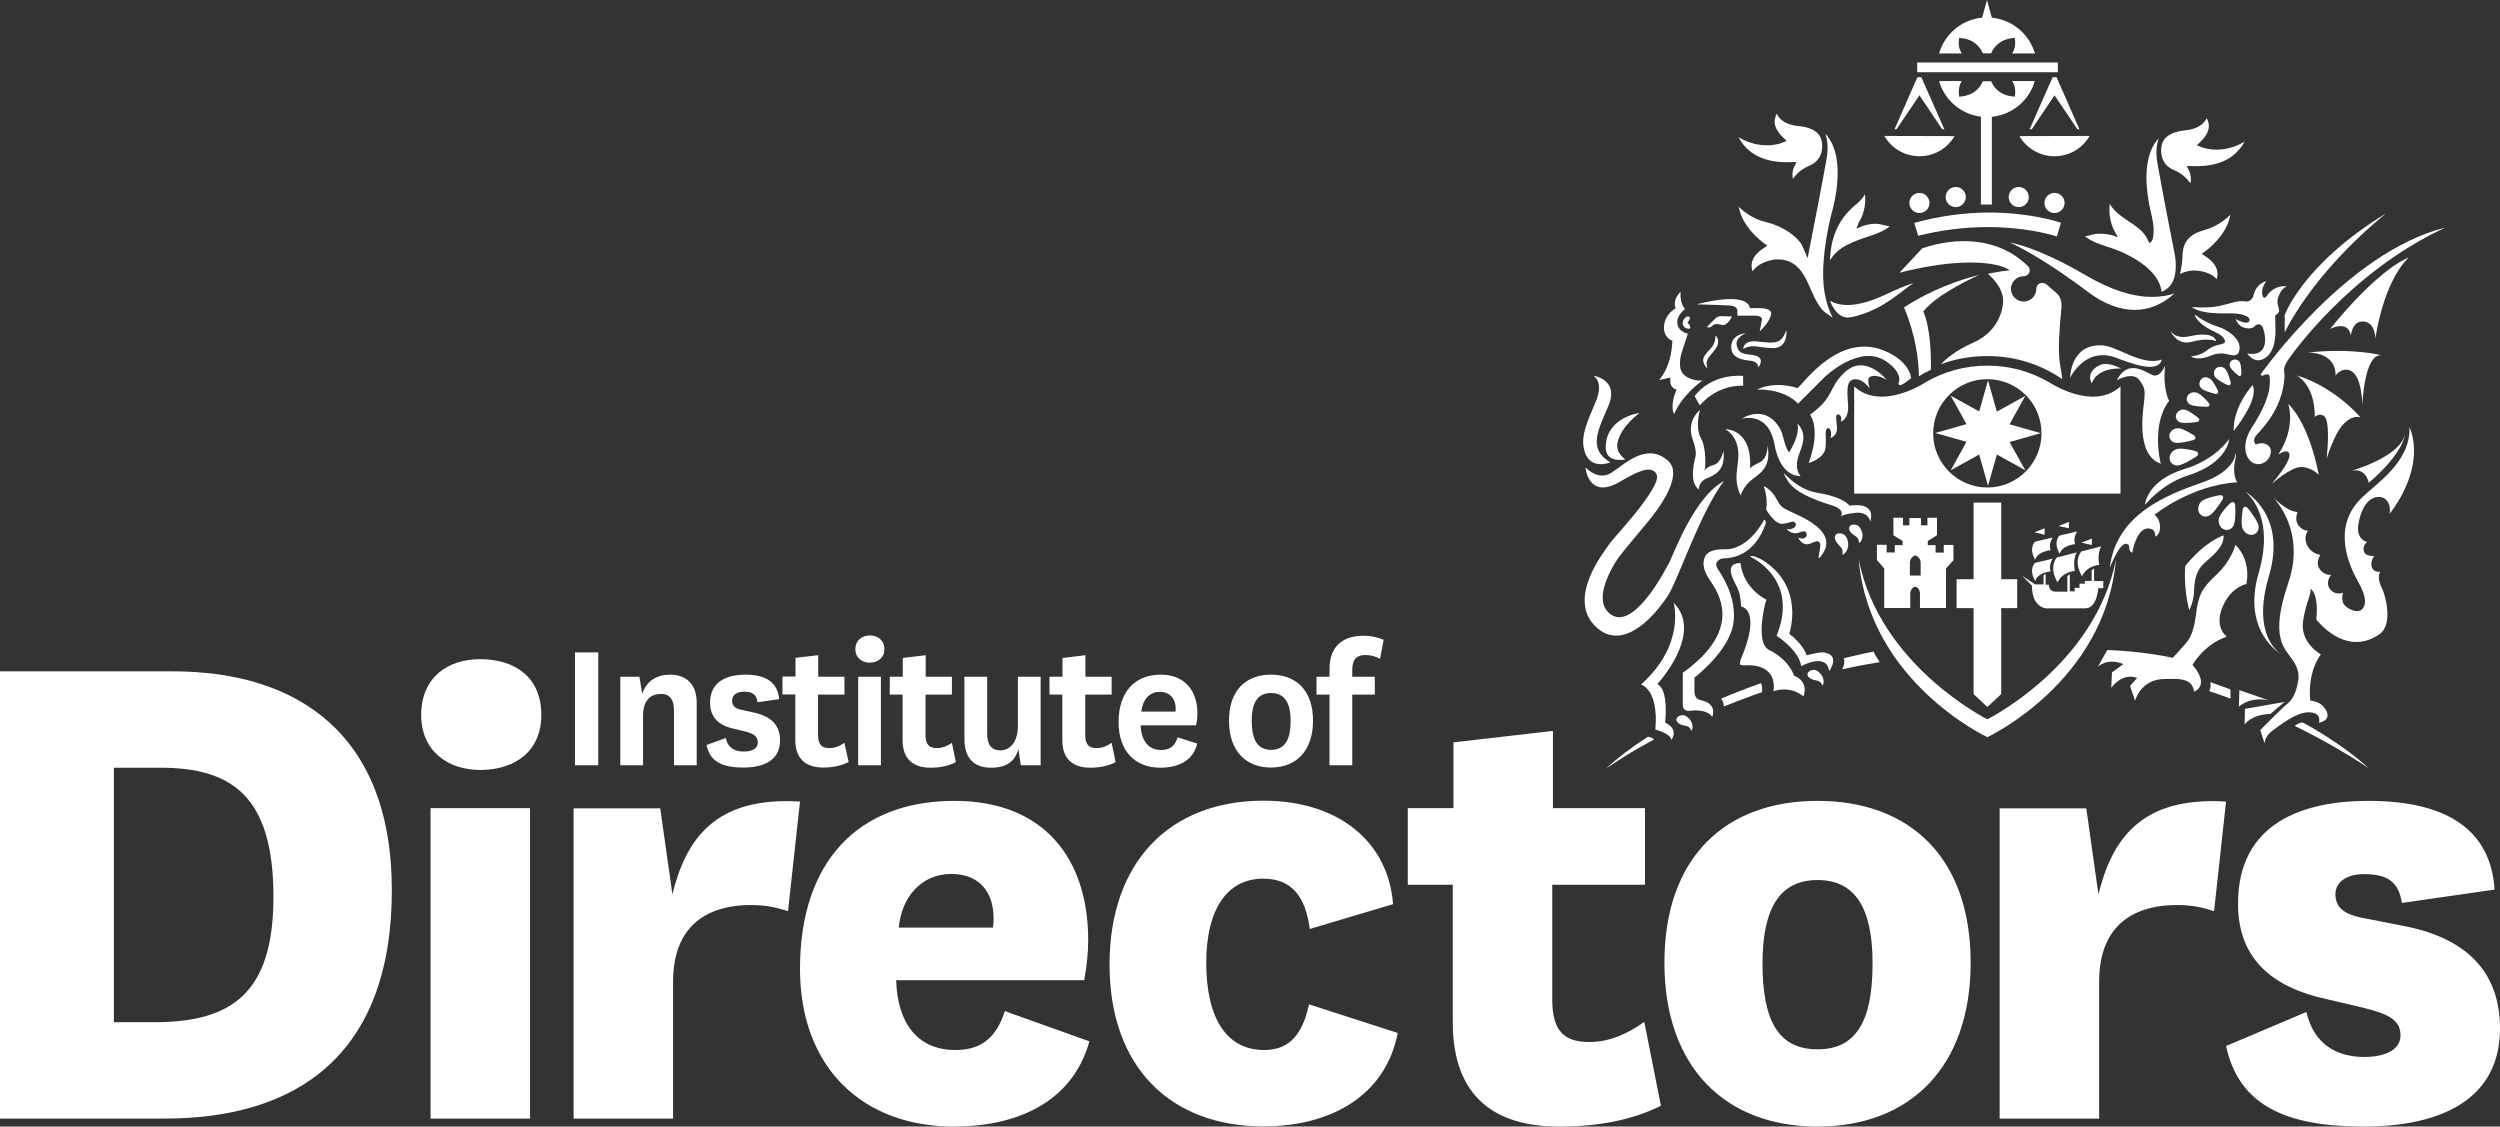 <?xml version="1.0" encoding="utf-8"?>
<!-- Generator: Adobe Illustrator 23.0.2, SVG Export Plug-In . SVG Version: 6.00 Build 0)  -->
<svg version="1.1" id="Layer_1" xmlns="http://www.w3.org/2000/svg" xmlns:xlink="http://www.w3.org/1999/xlink" x="0px" y="0px"
	 viewBox="0 0 144 64.89" style="enable-background:new 0 0 144 64.89;" xml:space="preserve">
<rect x="0" y="0" width="144" height="64.89" fill="#333333" stroke="none"/>
<style type="text/css">
	.st0{fill:#FFFFFF;}
</style>
<path class="st0" d="M120.18,15.88c-2.12-1.24-3.54-1.73-4.42-1.92c0.94,0.44,2.41,1.28,4.5,2.85c0.92,0.69,1.83,1.04,2.7,1.04
	c0.84,0,1.62-0.33,2.29-0.95c-0.34,0.12-0.76,0.2-1.26,0.2C122.86,17.11,121.58,16.7,120.18,15.88"/>
<path class="st0" d="M125.07,16.36c0.45-0.69,0.17-1.82,0.17-1.83l0-0.01c-0.01-0.03-0.68-3.45-0.97-5.11
	c-0.11-0.61-0.05-1.08,0.07-1.45c-0.38,0.41-0.6,0.99-0.68,1.72c-0.07,0.73,0.01,1.6,0.23,2.54c0.19,0.78,0.18,1.14,0.13,1.44
	c-0.05,0.29-0.21,0.34-0.21,0.34l-0.19-0.35c-0.2-0.36-0.61-0.64-1.02-0.91c-0.24-0.16-0.46-0.31-0.65-0.48
	c-0.18-0.16-0.33-0.34-0.43-0.51c-0.11,0.97,0.3,1.61,0.32,1.64l0.15,0.27l-0.37-0.12c0,0-0.29-0.08-0.71-0.08
	c-0.12,0-0.25,0.02-0.37,0.05c-0.14,0.04-0.3,0.07-0.45,0.1c0.41,0.31,0.81,0.44,1.28,0.6c0.37,0.12,0.79,0.26,1.26,0.51
	c1.52,0.8,1.83,1.63,1.88,2.09C124.76,16.7,124.94,16.56,125.07,16.36"/>
<path class="st0" d="M129.29,8.16c-0.63,0.37-1.21,0.46-1.62,0.46c-0.47,0-0.78-0.12-0.8-0.12l-0.33-0.13l0.25-0.25
	c0.3-0.3,0.45-0.6,0.44-0.9c-0.01-0.16-0.06-0.3-0.12-0.41l-0.03,0.05c-0.15,0.26-0.48,0.58-1.22,0.65
	c-1.21,0.12-1.33,0.73-1.36,0.92c-0.02,0.1-0.16,1.01,0.73,1.37c0.46,0.19,0.76,0.5,0.94,0.76c0.07-0.39-0.05-0.66-0.05-0.66
	l-0.16-0.34l0.37,0.01l0.2,0c1.13,0,1.98-0.35,2.51-1.04C129.14,8.42,129.22,8.28,129.29,8.16"/>
<path class="st0" d="M126.92,13.27c-1.05,0.28-1.2,0.95-1.21,1.5c-0.01,0.3-0.06,0.67-0.14,1.01c0.22-0.11,0.49-0.2,0.8-0.2
	l0.18,0.01c0.61,0.06,0.95,0.28,1.13,0.49c0.04-0.12,0.06-0.27,0.04-0.42c-0.04-0.31-0.26-0.6-0.63-0.86l-0.27-0.18l0.26-0.19
	c0.01-0.01,1.2-0.88,1.39-2.06C128.14,12.69,127.62,13.08,126.92,13.27"/>
<path class="st0" d="M107,11.7l-0.08,0.07c-0.97,0.77-1.48,1.85-1.51,3.22c0.18-0.29,0.44-0.59,0.9-0.84
	c0.47-0.25,0.89-0.39,1.26-0.51c0.48-0.16,0.87-0.29,1.28-0.6c-0.15-0.03-0.31-0.06-0.45-0.1c-0.12-0.03-0.25-0.05-0.37-0.05
	c-0.42,0-0.73,0.13-0.74,0.13l-0.36,0.15l0.14-0.37c0.02-0.03,0.46-0.65,0.35-1.62C107.33,11.36,107.18,11.54,107,11.7"/>
<path class="st0" d="M103.27,10.31c0.18-0.27,0.48-0.57,0.94-0.76c0.89-0.37,0.75-1.27,0.73-1.37c-0.06-0.35-0.28-0.82-1.36-0.92
	c-0.76-0.07-1.09-0.4-1.24-0.71c-0.06,0.12-0.11,0.26-0.12,0.42c-0.01,0.3,0.14,0.6,0.44,0.9l0.25,0.25l-0.33,0.13
	c-0.01,0-0.32,0.12-0.8,0.12c-0.42,0-1-0.09-1.63-0.46c0.32,0.63,1.1,1.5,2.96,1.43l0.37-0.01l-0.16,0.34
	C103.31,9.67,103.2,9.93,103.27,10.31"/>
<path class="st0" d="M102.15,14.96c0.08-0.01,0.17-0.02,0.25-0.02c1.41,0,1.7,1.39,2.13,2.23c0.43,0.81,0.56,0.78,1.03,1.13
	c-0.43-0.87-0.64-1.87-0.51-3.39c0.13-1.54,0.51-2.85,0.54-2.96c0.22-0.93,0.31-1.81,0.23-2.53c-0.07-0.74-0.3-1.31-0.68-1.72
	c0.12,0.36,0.18,0.84,0.07,1.45c-0.24,1.38-0.75,3.97-0.92,4.83l-0.17,0.89l-0.29-0.67c-0.21-0.5-1.07-1.16-2.12-1.41
	c-0.71-0.17-1.23-0.56-1.56-0.88c0.2,1.18,1.38,2.04,1.39,2.05l0.26,0.19l-0.27,0.18c-0.38,0.26-0.59,0.55-0.63,0.86
	c-0.02,0.16,0,0.31,0.05,0.44C101.14,15.35,101.5,15.07,102.15,14.96"/>
<path class="st0" d="M105.41,17.33c0.18,0.46,0.5,0.96,1.04,0.96l0.23-0.03c1.33-0.3,2.14-0.91,2.93-1.51
	c0.2-0.16,0.4-0.31,0.61-0.45c-0.4,0.13-0.91,0.33-1.53,0.63c-0.89,0.42-1.65,0.64-2.27,0.64C106.03,17.57,105.7,17.49,105.41,17.33
	"/>
<path class="st0" d="M110.26,12.84l0.23,0.74c1.31-0.33,2.67-0.5,4.02-0.5c2.07,0,3.51,0.4,3.97,0.54l0.23-0.79
	c-0.3-0.1-1.89-0.59-4.16-0.59C113.11,12.25,111.66,12.45,110.26,12.84"/>
<path class="st0" d="M116.28,10.77c-0.32,0-0.58,0.26-0.58,0.58c0,0.32,0.26,0.58,0.58,0.58c0.32,0,0.58-0.26,0.58-0.58
	C116.85,11.03,116.59,10.77,116.28,10.77"/>
<path class="st0" d="M118.34,11.11c-0.32,0-0.58,0.26-0.58,0.58c0,0.32,0.26,0.58,0.58,0.58c0.32,0,0.58-0.26,0.58-0.58
	C118.92,11.37,118.66,11.11,118.34,11.11"/>
<path class="st0" d="M112.65,10.77c-0.32,0-0.58,0.26-0.58,0.58c0,0.32,0.26,0.58,0.58,0.58c0.32,0,0.58-0.26,0.58-0.58
	C113.23,11.03,112.97,10.77,112.65,10.77"/>
<path class="st0" d="M110.56,11.11c-0.32,0-0.58,0.26-0.58,0.58c0,0.32,0.26,0.58,0.58,0.58c0.32,0,0.58-0.26,0.58-0.58
	C111.13,11.37,110.88,11.11,110.56,11.11"/>
<path class="st0" d="M118.79,21.84c-0.02-0.13-0.05-0.39-0.14-0.91c-0.13-0.79-0.01-2.15,0.06-2.88c0.01-0.13,0.02-0.24,0.03-0.33
	c0.04-0.53-0.22-0.78-0.23-0.79l-0.67-0.58l-0.2-0.06c-0.19,0-0.35,0.15-0.35,0.35c0,0.41-0.33,0.73-0.73,0.73
	c-0.4,0-0.73-0.33-0.73-0.73c0-0.4,0.33-0.73,0.73-0.73c0.19,0,0.35-0.15,0.35-0.34c0-0.08-0.03-0.16-0.08-0.22
	c-0.98-0.97-2.23-1.46-3.72-1.46c-1.27,0-2.28,0.38-2.4,0.42l-1.3,1.4c1.56-0.4,2.93-0.59,4.09-0.59c1.51,0,2.09,0.34,2.12,0.36
	l0.14,0.09l-0.17,0.02c0,0-0.43,0.04-1.09,0.18c0.25,0.21,0.9,0.83,0.88,1.61c0,0.07-0.05,1.62-1.71,2.35
	c-1.03,0.45-1.62,0.98-1.87,1.25c0.85-0.32,1.74-0.47,2.66-0.47C116.03,20.5,117.52,20.97,118.79,21.84"/>
<path class="st0" d="M110.53,21.67c0.22-0.14,0.45-0.26,0.69-0.37c0.04-2.47-0.44-3.36-0.44-3.36c0.87-1.09,3.24-2.11,3.24-2.11
	c-1.16,0.29-2.79,0.85-4.35,1.88C109.66,17.71,110.49,19.42,110.53,21.67"/>
<rect x="110.43" y="3.6" class="st0" width="8.1" height="0.56"/>
<polygon class="st0" points="118.34,4.45 118.46,4.45 119.78,7.46 119.65,7.43 118.34,5.49 117.04,7.43 116.9,7.46 118.23,4.45 "/>
<polygon class="st0" points="110.56,4.45 110.44,4.45 109.12,7.46 109.25,7.43 110.56,5.49 111.86,7.43 112,7.46 110.67,4.45 "/>
<path class="st0" d="M110.56,9c0.84,0,1.61-0.45,2.02-1.16l-4.04-0.01C108.95,8.55,109.72,9,110.56,9"/>
<path class="st0" d="M118.34,9c0.84,0,1.61-0.45,2.02-1.17l-4.04,0.01C116.73,8.55,117.5,9,118.34,9"/>
<path class="st0" d="M111.69,3.08H113c-0.22-0.33-0.18-0.7-0.17-0.73l0.02-0.17l0.17,0.02c0.77,0.1,1.08,0.6,1.19,0.87h0.48
	c0.11-0.27,0.42-0.77,1.19-0.87l0.17-0.02l0.02,0.17c0,0.02,0.05,0.39-0.17,0.73h1.31c-0.31-1.08-1.24-1.89-2.37-2.05l-0.11-0.01
	L114.45,0l-0.28,1.02l-0.11,0.01C112.93,1.18,112,2,111.69,3.08"/>
<path class="st0" d="M108.27,38.14c-0.17-0.25-0.3-0.49-0.36-0.61c-0.21,0.04-0.83,0.17-1.7,0.38c0.04,0.13,0.05,0.36-0.1,0.64
	C107.17,38.32,107.94,38.19,108.27,38.14"/>
<path class="st0" d="M95.28,42.59c-0.16-0.13-0.3-0.15-0.36-0.15c-0.91,0.58-1.72,1.19-2.4,1.82C93.4,43.66,94.32,43.1,95.28,42.59"
	/>
<path class="st0" d="M101.49,39.87c0.04-0.28-0.02-0.44-0.06-0.52c-0.79,0.28-1.56,0.58-2.29,0.89c0.07,0.1,0.15,0.25,0.15,0.45
	C100.03,40.4,100.76,40.12,101.49,39.87"/>
<path class="st0" d="M127.81,17.63c0.71-0.15,1.07-0.34,1.48-0.27c0.4,0.07,0.5-0.31,0.5-0.31c0.18-0.77,0.75-0.85,0.75-0.85
	c-0.38,0.48-0.23,0.94-0.13,0.95c0.09,0.01,0.17-0.12,0.17-0.12c0.46-0.68,1.18-0.53,1.18-0.53s-0.32,0-0.54,0.63
	c-0.11,0.33,0.06,0.6,0.06,0.76s-0.23,0.28-0.23,0.28s0.01,0.3,0.01,0.48c0,0.18,0.11,1.32-0.43,1.84
	c-0.69,0.66-1.19-0.13-1.19-0.13c1.42,0.24,1-1.31,0.88-1.53c-0.12-0.23-0.34-0.16-0.45-0.04c-0.08,0.1-0.28,0.17-0.59,0.09
	c-0.38-0.09-0.5-0.5-0.5-0.5s0.66,0.38,0.78,0.11c0.11-0.26-0.44-0.44-1.03-0.44c-0.59,0-1.68,0.06-2.29-0.36
	C126.22,17.68,127.1,17.77,127.81,17.63"/>
<path class="st0" d="M126.23,19.69c-0.9,0.24-1.25-0.7-1.25-0.7s0.23,0.58,1.14,0.38c1.48-0.33,1.53,0.28,1.53,0.28
	S127.19,19.43,126.23,19.69"/>
<path class="st0" d="M126.41,18.12c0,0,0.05,0.49,1.23,1.03c0.51,0.24,0.53,0.5,0.52,0.54c-0.02,0.08-0.07,0.1-0.4,0.18
	c-0.74,0.18-0.6,0.54-1.56,0.66c0,0,0.34,0.29,1.16-0.05c0.52-0.22,0.84-0.08,0.95-0.07c0.12,0.01,0.52,0.18,0.64-0.12
	c0.12-0.3,0.07-0.72-0.56-1.16C127.75,18.69,127.48,18.89,126.41,18.12"/>
<path class="st0" d="M121.93,21.9c0,0,0.91-0.52,1.29-0.02c0.38,0.5,0.32,0.7,0.29,1.15c-0.03,0.45-0.56,3.15,0.95,3.68
	c0,0-0.58-2.23,0.48-3.62c0,0-0.38-0.67-0.23-2.03c0,0-0.29,0.76-0.76,0.53C123.48,21.37,122.55,20.69,121.93,21.9"/>
<path class="st0" d="M122.18,21.23c0,0-1.36-0.11-1.69,0.85c0,0-0.43-0.63,0.48-1.06C121.42,20.81,122.18,21.23,122.18,21.23"/>
<path class="st0" d="M124.52,20.71c-1.12,0.39-2.5-0.73-3.37-0.81c-1.9-0.16-1.91,1.86-1.91,1.86s0.86-1.83,2.66-1.15
	C122.83,20.96,124.32,21.53,124.52,20.71"/>
<path class="st0" d="M125.84,27.01c1.81-0.55,2.56-1.73,2.56-1.73s-0.05,1.38-2.41,2.12c-1.46,0.46-2.44,1.68-2.44,1.68
	S123.63,27.68,125.84,27.01"/>
<path class="st0" d="M128.77,26.11c0,0,0.01,1-1.92,1.68c-1.93,0.68-4.97,1.78-5.33,4.93c0,0,0.55-1.45,0.95-1.4
	c0.16,0.02,0.17,0.15,0.17,0.18c0,0.04,0,0.3,0.18,0.33c0,0,0.26-1.63,1.09-1.36c0.28,0.09,0.23,0.44,0.23,0.44s0.34-0.12,0.27-0.69
	c-0.05-0.39-0.31-0.57-0.31-0.57s2.09-1.71,4.77-1.87c0,0-0.33-0.4-0.11-1.34C128.83,26.18,128.77,26.11,128.77,26.11"/>
<path class="st0" d="M137.44,12.29c-4.34,3.54-5.84,6.86-5.84,6.86v-1C131.6,18.15,132.62,15.23,137.44,12.29"/>
<path class="st0" d="M140.85,13.11c-5.59,2.58-8.96,7.46-9.11,7.7c-0.29,0.48-0.14,0.63-0.15,0.85c-0.1,2.04-1.5,3.21-1.68,3.48
	c-0.18,0.27,0.03,0.47,0.03,0.47s0.34-0.19,0.65,0.01c0.38,0.24,0.16,0.72,0.03,0.86c-0.15,0.16-0.5,0.39-0.88,0.16
	c-0.38-0.24-0.7-0.99,0-2.07c1.22-1.86,1-2.75,0.98-2.9c-0.02-0.15-0.2-0.1-0.25-0.09c-0.05,0.01-0.13,0.08-0.21,0.05
	c-0.09-0.03-0.02-0.1-0.02-0.1S135.15,14.52,140.85,13.11"/>
<path class="st0" d="M129.75,22.18c0,0-1.12,1.2-1.09,2.64C128.66,24.82,130.15,23.01,129.75,22.18"/>
<path class="st0" d="M131.8,23.26c0,0,0.48,1.32-0.57,2.92c0,0,0.46-0.33,0.61-0.1c0.26,0.39-1.01,1.81-1.01,1.81s1.11-1,1.72-0.99
	c0.61,0.01,1.01,0.45,1.01,0.45S133.08,24.52,131.8,23.26"/>
<path class="st0" d="M132.27,21.62c0,0,1.07,0.48,1.06,2.39c0,0,0.29-0.24,0.54-0.04c0.4,0.32,0.14,2.47,0.14,2.47
	s0.43-1.47,0.99-2.03c0.57-0.57,0.97-0.36,0.97-0.36S134.5,22.28,132.27,21.62"/>
<path class="st0" d="M132.9,20.31c0,0,1.63-0.1,1.63,1.32c0,0,0.33-0.49,0.84-0.29c0.7,0.28,0.7,2.01,0.7,2.01s0.1-3.05,1.13-2.88
	C137.2,20.47,135.54,20.02,132.9,20.31"/>
<path class="st0" d="M138.73,14.84c0,0-1.6,0.51-4.52,4.11c0,0,1.04-0.56,1.2,0.38c0,0,0.07-0.88,0.75-0.81c0.68,0.07,0.66,1,0.66,1
	S137.22,16.35,138.73,14.84"/>
<path class="st0" d="M128.2,21.28c0.16,0.21,0.29,0.74,0.29,0.77c0.01,0.11-0.07,0.18-0.16,0.14c-0.03-0.01-0.47-0.21-0.68-0.41
	c-0.08-0.07-0.13-0.18-0.13-0.3c0.01-0.21,0.19-0.37,0.39-0.35C128.03,21.14,128.13,21.19,128.2,21.28"/>
<path class="st0" d="M129.02,20.89c0.09,0.2,0.08,0.64,0.08,0.67c-0.01,0.09-0.09,0.13-0.16,0.08c-0.02-0.01-0.33-0.26-0.46-0.46
	c-0.05-0.07-0.07-0.17-0.04-0.26c0.05-0.16,0.22-0.25,0.38-0.2C128.92,20.75,128.99,20.81,129.02,20.89"/>
<path class="st0" d="M127.32,21.83c0.2,0.17,0.43,0.66,0.44,0.69c0.03,0.1-0.03,0.19-0.13,0.17c-0.03,0-0.5-0.11-0.75-0.26
	c-0.1-0.05-0.17-0.15-0.19-0.27c-0.03-0.2,0.11-0.4,0.31-0.43C127.12,21.73,127.23,21.77,127.32,21.83"/>
<path class="st0" d="M126.59,22.64c0.27,0.13,0.64,0.56,0.65,0.59c0.06,0.1,0.01,0.19-0.1,0.2c-0.03,0-0.58,0-0.89-0.09
	c-0.12-0.03-0.22-0.11-0.27-0.23c-0.08-0.19,0.03-0.41,0.24-0.49C126.35,22.58,126.48,22.59,126.59,22.64"/>
<path class="st0" d="M125.9,23.61c0.28,0.09,0.72,0.46,0.74,0.48c0.07,0.08,0.04,0.19-0.07,0.21c-0.03,0.01-0.57,0.09-0.89,0.05
	c-0.12-0.01-0.24-0.08-0.3-0.18c-0.11-0.18-0.04-0.41,0.16-0.52C125.65,23.58,125.78,23.57,125.9,23.61"/>
<path class="st0" d="M125.53,24.67c0.32,0.06,0.84,0.4,0.87,0.43c0.09,0.08,0.07,0.2-0.04,0.24c-0.03,0.01-0.61,0.18-0.97,0.17
	c-0.14,0-0.27-0.05-0.35-0.16c-0.15-0.18-0.1-0.45,0.11-0.59C125.26,24.68,125.4,24.66,125.53,24.67"/>
<path class="st0" d="M125.45,25.85c0.35-0.05,1.02,0.13,1.06,0.15c0.12,0.06,0.14,0.18,0.03,0.27c-0.03,0.03-0.58,0.39-0.96,0.51
	c-0.14,0.05-0.3,0.04-0.42-0.04c-0.22-0.14-0.25-0.43-0.09-0.66C125.17,25.95,125.31,25.88,125.45,25.85"/>
<path class="st0" d="M126.87,28.83c0.3-0.19,0.98-0.31,1.02-0.31c0.14,0,0.2,0.11,0.14,0.23c-0.02,0.04-0.36,0.6-0.65,0.86
	c-0.11,0.1-0.26,0.16-0.4,0.14c-0.25-0.03-0.41-0.28-0.35-0.56C126.66,29.04,126.75,28.91,126.87,28.83"/>
<path class="st0" d="M127.83,29.8c0.13-0.33,0.62-0.82,0.66-0.84c0.11-0.08,0.23-0.03,0.25,0.1c0.01,0.04,0.05,0.7-0.04,1.08
	c-0.03,0.15-0.12,0.28-0.25,0.34c-0.23,0.12-0.5,0-0.61-0.25C127.77,30.09,127.78,29.93,127.83,29.8"/>
<path class="st0" d="M129.15,30.38c-0.09-0.35,0.03-1.03,0.04-1.07c0.04-0.13,0.17-0.16,0.26-0.06c0.03,0.03,0.45,0.54,0.6,0.9
	c0.06,0.14,0.07,0.29,0,0.43c-0.12,0.23-0.4,0.3-0.64,0.15C129.28,30.65,129.19,30.52,129.15,30.38"/>
<path class="st0" d="M128.08,30.84c0,0-1,0.27-2.21,1.76c0,0-0.12,1.21,0.23,2.55c0,0,0.26-0.47,0.28-1.12
	c0.02-0.65,0.13-1.17,0.58-1.59C127.42,32.03,128.12,31.51,128.08,30.84"/>
<path class="st0" d="M128.76,31.38c0,0-0.23,0.93-1.11,1.74c-0.88,0.81-1.03,1.23-1.16,2.27c-0.08,0.64-0.22,1.21-0.51,1.57
	c-0.29,0.36-0.83,0.93-0.83,0.93s-1.57-0.37-3.77-0.45l-0.54,0.96c0,0,0.52-0.53,1.47-0.15l-0.66,0.48l-0.04,0.89
	c0,0,0.61-0.9,1.49-0.57l-0.41,0.46l0.29,0.85c0,0,0.32-1.24,1.69-1.25c0.64,0,1.61-0.13,1.71,0.73c0,0,0.95-0.33-0.09-1.54
	c0,0,0.62-1.16,1.97-1.63c0,0-0.84-0.59-0.13-1.95c0.49-0.94,1.26-1.08,1.26-1.08S129.72,32.35,128.76,31.38"/>
<path class="st0" d="M130.69,33.18c1.06-3.55-1.38-4.87-1.38-4.87s1.79,1.26,0.79,4.69c-1,3.43,1.32,4.7,1.32,4.7
	S129.63,36.73,130.69,33.18"/>
<path class="st0" d="M138.79,24.59c0.06,2.1-1.99,3.28-2.88,4.21c-1.54,1.63-0.64,3.72-0.09,4.69c0.55,0.96,0.44,1.38,0.24,1.6
	c-0.2,0.22-0.66,0.09-0.96-0.18c-0.31-0.27-0.14-0.77-0.14-0.77s-0.45,0.19-0.75-0.21c-0.3-0.39,0.06-0.82,0.06-0.82
	s-0.43,0.06-0.69-0.39c-0.2-0.35,0.07-0.76,0.07-0.76s-0.49-0.04-0.75-0.54c-0.26-0.5,0.05-0.86,0.05-0.86s-0.29,0.06-0.57-0.32
	c-0.23-0.3-0.04-0.75-0.04-0.75c-0.65-0.01-1.51-0.95-1.51-0.95s2.06,1.88,0.97,5.05c-1.08,3.17-0.2,3.76,0.26,4.43
	c0.47,0.68,0.32,1.15,0.29,1.32c-0.03,0.17-0.16,0.84-0.56,1.16c-0.4,0.33-1.6,1.55-1.6,1.55l0.25,0.77c0,0-0.01-0.4,0.47-0.75
	c0.48-0.35,1.34-1.02,2.01-1.04c0.87-0.03,0.65,0.6,0.65,0.6s0.91-0.14,0.27-0.92c-0.26-0.32-0.77-0.36-0.77-0.36
	s-0.21-1.53,0.61-2.66c0,0-1.22-0.65-1.02-1.94c0.16-1.05,0.47-1.49,0.43-1.83c0,0,0.48,0.21,0.33,1.76c0,0,1.64,2.2,3.61,0.87
	c0.9-0.6,0.3-2.43,0.17-2.68c-0.14-0.25-0.27-0.69-0.09-0.94c0,0-0.38,0.07-0.49-0.26c-0.12-0.33,0.14-0.65,0.14-0.65
	s-0.45,0.05-0.57-0.2c-0.18-0.37,0.16-0.6,0.16-0.6s-0.62-0.11-0.52-0.95c0.08-0.62,0.45-1.8,1.35-1.63
	c0.29,0.06,0.56,0.43,0.46,0.95C137.64,29.6,139.77,27.06,138.79,24.59"/>
<path class="st0" d="M138.52,25.03c0,0-0.04,1.03-2.08,2.78c0,0-0.15-0.92-1.04-0.68C135.4,27.13,138.24,26.34,138.52,25.03"/>
<path class="st0" d="M131.59,40.43l-2.28,0.4l-0.02,0.91c0,0,0.31-0.57,1.49-0.62L131.59,40.43z"/>
<path class="st0" d="M130.67,40.34l-1.68-0.59l-0.03,0.96C128.95,40.71,129.57,40.1,130.67,40.34"/>
<path class="st0" d="M132.69,41.64l-0.02-0.01l-0.06-0.01c-0.07,0-0.21,0.03-0.41,0.17l-0.03,0.02c1.51,0.74,2.94,1.55,4.27,2.44
	C135.42,43.33,134.17,42.46,132.69,41.64"/>
<path class="st0" d="M128.48,40.24l-0.01-0.53l-1.16-0.42c0.04,0.14,0.04,0.32-0.06,0.52C127.52,39.9,128.16,40.12,128.48,40.24"/>
<path class="st0" d="M101.2,22.44c0,0,1.49-0.1,2.37,0.81l1.55-1.55c0,0,1.98-1.9,3.48-0.91c1.09,0.72,0.75,1.29,0.75,1.29
	s0,0.17,0.21,0.07c0.2-0.1,0.52-0.37,0.52-0.37s-0.03-0.86-1.34-1.49c-2.72-1.32-4.83,1.79-5.21,2.07
	C103.52,22.34,102.3,21.91,101.2,22.44"/>
<path class="st0" d="M108.67,21.88c0,0-1.23-1.55-2.42-0.43c-0.98,0.92-0.52,1.35-1.99,2.44c0,0,0.65,0.78-0.08,2.78
	c0,0,0.91-0.26,0.97-0.88c0.06-0.61-0.08-1.08,0.14-1.12c0.23-0.04,0.2,0.52,0.14,0.56c0,0,0.46-0.1,0.37-0.74
	c-0.08-0.64,0-0.61,0.06-0.62c0.06-0.01,0.26,0.05,0.18,0.42c0,0,0.46-0.16,0.41-0.92c-0.05-0.77-0.09-1.27,0.15-1.44
	c0.52-0.35,1.1,0.44,1.1,0.44s-0.2-0.54,0.01-0.66C108.09,21.51,108.67,21.88,108.67,21.88"/>
<path class="st0" d="M98.68,26.79c-0.47,0.11-0.62,0.52-0.47,0.19c0,0,0.11-1.13-0.24-1.75c-0.35-0.63-0.05-1.62-0.05-1.62
	s-0.8,0.62-0.43,1.67c0.32,0.91,0.15,1.01,0.1,1.32c-0.05,0.31-0.25,1.15,0.25,1.6c0,0,0.01-0.44,0.43-0.63
	c0.42-0.19,1.15-0.4,1-1.61C99.27,25.96,99.15,26.68,98.68,26.79"/>
<path class="st0" d="M101.31,26.66c-0.49,0.22-0.51,0.33-0.51,0.33c0.15-2.32-1.43-2.27-1.43-2.27s0.92,0.44,0.74,1.83
	c-0.11,0.88-0.17,1.28,0.15,1.99c0,0,0.17-0.56,0.67-0.93c0.49-0.36,1.1-0.74,0.88-1.94C101.8,25.67,101.86,26.41,101.31,26.66"/>
<path class="st0" d="M103.53,24.39c0.18,0.68-0.48,1.67-0.48,1.67c-0.34-0.49-0.28-1.01-0.58-1.47c-0.89-1.35-2.14-0.47-2.14-0.47
	s1.53-0.47,1.88,1.48c0.35,1.95,1.5,1.82,1.5,1.82s-0.32-0.33-0.17-0.96C103.68,25.83,104.23,25.13,103.53,24.39"/>
<path class="st0" d="M102.79,27.37c-0.25-0.48,0.53,0.79,1.86,1.01c1.61,0.26,1.88,0.75,1.88,0.75s1.54-0.31,1.2,0.91
	c0,0-0.1-0.59-0.87-0.5c-0.76,0.09-0.84,0.22-0.84,0.22s0.33-0.39-0.5-0.65C103.31,28.43,103.04,27.85,102.79,27.37"/>
<path class="st0" d="M104.82,31.27c-0.11-0.16-0.21-0.1-0.55,0.04c-0.46,0.19-0.69-0.34-0.69-0.34c0.48,0.18,0.53-0.19,0.47-0.27
	c-0.06-0.08-0.08-0.16-0.44-0.02c-0.42,0.15-0.71-0.22-0.71-0.22c0.26,0.11,0.64-0.12,0.52-0.32c-0.12-0.2-0.25-0.03-0.72,0.03
	c-0.48,0.07-0.97-0.83-0.97-0.83c0.12-0.69-0.14-1.33-0.14-1.33s0.44,0.13,0.78,0.81c0.24,0.47,0.45,0.48,0.92,0.72
	c0.47,0.23,2.51,1.04,1.73,2.3C104.46,32.72,104.97,31.49,104.82,31.27"/>
<path class="st0" d="M106.13,31.87c0.04-0.3-0.16-0.39-0.3-0.57c-0.32-0.42-0.01-0.56-0.01-0.56s0.44-0.14,0.59,0.34
	c0.18,0.61-0.24,0.86-0.24,0.86S106.11,31.98,106.13,31.87"/>
<path class="st0" d="M107.07,31.2c-0.02-0.28-0.22-0.31-0.37-0.44c-0.36-0.31-0.11-0.49-0.11-0.49s0.37-0.21,0.58,0.19
	c0.28,0.51-0.05,0.8-0.05,0.8S107.08,31.3,107.07,31.2"/>
<path class="st0" d="M92.76,26.63c-1.34-0.77-0.69-1.89-0.11-3.27c0.63-1.51-0.87-1.72-0.87-1.72s0.63,0.35,0.13,1.51
	c-0.5,1.16-0.82,1.91-0.69,2.64C91.48,27.18,92.76,26.63,92.76,26.63"/>
<path class="st0" d="M94.44,23.79c0,0-1.88,0.22-1.95,1.91c-0.04,1.04,1.14,0.76,1.14,0.76s-0.59-0.34-0.46-0.98
	C93.39,24.52,94.44,23.79,94.44,23.79"/>
<path class="st0" d="M99.3,27.71c-1.28,1.69-2.48,5.19-3.09,6.36c-0.34,0.64-2.41,3.62-4.18,2.13c-1.93-1.63,0.43-4.49,0.63-4.81
	c0.2-0.32,1.33-1.48,2.05-2.5c0.72-1.01,0.88-1.45,0.62-1.7c-0.31-0.29-0.85-0.14-2.01,0.55c-1.84,1.09-2-0.82-2-0.82
	s0.73,0.81,1.5,0.31c0.76-0.5,2.04-1.78,3.26-0.69c1,0.9-0.85,3.11-0.98,3.29c-0.13,0.18-1.56,1.85-1.88,2.3
	c-0.32,0.45-1.57,2.47-0.44,3.26s2.6-1.52,3.37-2.99C96.45,31.8,97.61,28.61,99.3,27.71"/>
<path class="st0" d="M96.4,34.72c0,0,0.71,2.4-1.88,4.71c0,0,1.03,0.24,0.83,2.59c0,0,0.9,0.24,0.92,0.6c0,0,0.48-0.6-0.36-1
	c0,0,0.23-1.9-0.45-2.22C95.46,39.42,98.17,36.48,96.4,34.72"/>
<path class="st0" d="M97.39,42.03c-0.12-0.25-0.32-0.21-0.51-0.27c-0.45-0.16-0.29-0.41-0.29-0.41s0.26-0.33,0.61-0.04
	c0.44,0.37,0.25,0.76,0.25,0.76S97.44,42.12,97.39,42.03"/>
<path class="st0" d="M101.62,29.93c0,0-0.86,1.73-2.26,1.71c-1-0.02-1.14,0.37-1.18,0.5c-0.06,0.18-0.17,0.57,0.29,1.25
	c0.45,0.68,2.04,2.8-1.54,5.36v1.85c0,0-0.03,0.4,0.42,0.34c0.45-0.06,1.07,0,1.27,0.36c0,0,0.36-0.76-0.66-0.97
	c0,0-0.36-0.03-0.36-0.5v-0.8c0,0,1.94-1.47,2.23-3.05c0.29-1.58-0.82-3.1-0.82-3.1s-0.24-0.32-0.13-0.48
	c0.17-0.27,0.38-0.23,0.6-0.25c0.31-0.04,1.56-0.14,2.22-1.98C101.68,30.15,101.75,29.98,101.62,29.93"/>
<path class="st0" d="M100.25,32.43c0,0-0.76-0.05-0.51,0.7c0.23,0.68,0.5,0.71,0.55,1.81c0,0,1.23,0.11-0.04,3.09l-0.04,0.22
	c0.05,0.08,0.19,0.08,0.5,0.07c0.3-0.01,1.65,0.06,1.44,1.5c0,0,0.89-0.38,1.73,0.29c0,0,0.36-0.82-0.55-1.2
	c0,0-0.23-0.87-1.44-1.48c-0.78-0.39-0.26-2.61-0.14-2.89C101.75,34.54,100.44,33.96,100.25,32.43"/>
<path class="st0" d="M100.8,32.06c0,0,2.88,1.25,1.53,4.56c0,0,1.28,0.81,1.42,1.75c0,0,1.47-0.82,1.61,0.29
	c0,0,0.69-0.93-0.31-1.08c-0.25-0.04-0.99,0.17-0.99,0.17s-0.14-0.59-1-1.24c0,0,0.96-2.75-1.61-4.29
	C101.44,32.23,100.97,31.93,100.8,32.06"/>
<path class="st0" d="M104.94,39.42c-0.12-0.25-0.32-0.21-0.51-0.27c-0.45-0.16-0.29-0.41-0.29-0.41s0.26-0.33,0.61-0.04
	c0.44,0.37,0.25,0.76,0.25,0.76S104.98,39.51,104.94,39.42"/>
<path class="st0" d="M97.73,17.53c0,0,2.86-0.81,3.07,0.22h0.61c0,0,0.64,0.01,0.61,0.31c-0.06,0.5-0.66,1.02-0.66,1.02l0.12-0.63
	c0,0,0.13-0.28-0.47-0.27c-0.47,0.01-0.94,0-0.94,0v-0.25c0,0,0.05-0.3-0.41-0.33C99.23,17.57,97.73,17.53,97.73,17.53"/>
<path class="st0" d="M99.76,18.23l-0.64-0.02c0,0-0.22,0.01-0.33,0.15l-0.49,0.49l0.21,0.01l0.22-0.17c0,0,0.13-0.05,0.31-0.01
	c0.18,0.04,0.23,0.08,0.37-0.01C99.62,18.54,99.76,18.23,99.76,18.23"/>
<path class="st0" d="M100.41,20.1c0,0-0.01-0.53,0.82-0.43c1.14,0.13,1.36,0.11,1.67-0.65c0,0,0.11,1.06-0.8,1.03
	C101.19,20.02,100.94,19.8,100.41,20.1"/>
<path class="st0" d="M100.56,19.19c0,0-0.61,0.24-0.53,0.68c0.08,0.45,0.37,0.5,0.63,0.54c0.26,0.04,1.1,0.04,0.62,0.76
	c0,0,0.01-0.34-0.43-0.39c-0.44-0.04-1.06-0.14-1.12-0.67C99.62,19.25,100.56,19.19,100.56,19.19"/>
<path class="st0" d="M98.82,19.33c0,0,0.39,0.31-0.1,0.89c-0.35,0.43-0.51,0.54-0.37,1.01c0,0-0.43-0.38-0.15-0.76
	C98.55,19.98,98.77,20,98.82,19.33"/>
<path class="st0" d="M97.34,18.29c-0.02-0.05-0.13-0.11-0.26,0c-0.13,0.11-0.15,0.21-0.16,0.34c-0.01,0.13,0.1,0.24,0.22,0.28
	c0.12,0.04,0.21,0.03,0.23-0.03l-0.05-0.16l-0.12-0.13l0.1-0.15L97.34,18.29"/>
<path class="st0" d="M96.8,16.8c0,0-0.06,0.68,0.26,1c0,0-0.44,0.33-0.45,0.73c-0.01,0.58,0.61,0.69,0.61,0.69l-0.33,1.01
	c0,0-0.35,0.97,0.12,1.37c0.48,0.4,1.06,0.31,1.06,0.31s-1.17,0.81-1.64,1.94c0,0-0.28-0.41,0.14-1.41c0,0-0.45-0.07-0.35-0.69
	l-0.66,0.14c0,0,0.7-0.67,0.77-2.26c0,0-0.55-0.17-0.48-0.87c0.07-0.7,0.67-1,0.67-1S96.28,17.36,96.8,16.8"/>
<path class="st0" d="M97.61,22.82c0,0,0.83-1.28,2.79-1.17l0.01,0.57c0,0-1.42-0.13-2.5,1.13L97.61,22.82z"/>
<path class="st0" d="M122.14,28.43v-6.17c-1.59,1.45-4.11-0.24-4.11-0.24c-1.05-0.61-2.26-0.96-3.56-0.96h0
	c-1.3,0-2.52,0.35-3.56,0.96c0,0-2.52,1.69-4.11,0.24v6.17h7.67H122.14z M117.59,24.96c0,1.72-1.4,3.12-3.12,3.12
	c-1.72,0-3.12-1.4-3.12-3.12c0-1.72,1.4-3.12,3.12-3.12C116.2,21.84,117.59,23.23,117.59,24.96 M115.75,25.46l1.8-0.51l-1.8-0.51
	l0.91-1.64l-1.64,0.91l-0.51-1.8L114,23.7l-1.64-0.91l0.91,1.64l-1.8,0.51l1.8,0.51l-0.91,1.64l1.64-0.91l0.51,1.8l0.51-1.8
	l1.64,0.91L115.75,25.46z M114.47,21.06L114.47,21.06h-0.05H114.47z M114.47,21.06L114.47,21.06h0.05H114.47z"/>
<path class="st0" d="M114.47,41.43c0,0,6.21-3.08,7.41-9.21c-0.62,7.08-7.41,10.24-7.41,10.24s-6.79-3.16-7.41-10.24
	C108.27,38.35,114.47,41.43,114.47,41.43"/>
<path class="st0" d="M121.15,33.46v0.42h-0.29c0,0-0.06,1.16-0.75,1.16h-2.26c0,0-0.81-0.04-0.81-1.31l-0.57-0.57l0.75,0.5h0.49
	v-0.54l0.12-0.06v0.62h0.19c0,0-0.04,0.4,0.4,0.4h0.66v-0.9l0.14-0.1v0.98h0.28v-0.2h0.28v-0.24h0.31v-0.16h0.39v-0.6l0.14-0.13
	v0.74H121.15z"/>
<path class="st0" d="M119.62,31.82l-1.14,0.29c0,0-0.51,0.52,0.04,1.44c0,0,0.16-0.55,0.99-0.67
	C119.51,32.87,119.37,32.25,119.62,31.82"/>
<path class="st0" d="M121.03,31.47l-1.14,0.29c0,0-0.51,0.52,0.04,1.44c0,0,0.16-0.55,0.99-0.67
	C120.91,32.53,120.78,31.9,121.03,31.47"/>
<path class="st0" d="M118.23,32.18l-1.01,0.24c0,0-0.4,0.34,0.01,1.05c0,0,0.06-0.45,0.89-0.56
	C118.11,32.91,117.98,32.61,118.23,32.18"/>
<path class="st0" d="M118.23,30.96l-1.01,0.24c0,0-0.4,0.34,0.01,1.05c0,0,0.06-0.45,0.89-0.56
	C118.11,31.68,117.98,31.39,118.23,30.96"/>
<path class="st0" d="M119.64,30.61l-1.01,0.24c0,0-0.4,0.34,0.01,1.05c0,0,0.06-0.45,0.89-0.56
	C119.52,31.34,119.39,31.04,119.64,30.61"/>
<polygon class="st0" points="119.89,31.26 120.49,31.39 120.49,31.02 "/>
<polygon class="st0" points="118.57,30.3 119.17,30.43 119.17,30.06 "/>
<polygon class="st0" points="117.18,30.66 117.77,30.8 117.77,30.43 "/>
<polygon class="st0" points="113.68,28.95 115.27,28.95 115.27,33.36 116.19,33.36 116.19,35.03 115.27,35.03 115.27,39.98 
	114.47,40.72 113.68,39.98 113.68,35.03 112.7,35.03 112.7,33.36 113.68,33.36 "/>
<path class="st0" d="M112.52,32.27v-0.88h-0.56v0.44h-0.47V31.4h-0.45v-0.24l0.53-0.33v-1.01h-0.55v0.44h-0.37v-0.42h-0.34h-0.33
	v0.42h-0.37v-0.44h-0.55v1.01l0.53,0.33v0.24h-0.45v0.42h-0.47v-0.44h-0.56v0.88l0.42,0.48v2.28h1.5v-0.77c0,0-0.04-0.36,0.28-0.46
	c0.32,0.09,0.28,0.46,0.28,0.46v0.77h1.5v-2.28L112.52,32.27z M110.63,33.15h-0.31h-0.31v-0.73c0-0.34,0.31-0.43,0.31-0.43
	s0.31,0.09,0.31,0.43V33.15z"/>
<path class="st0" d="M115.9,4.67c0.22,0.33,0.18,0.7,0.17,0.73l-0.02,0.17l-0.17-0.02c-0.77-0.1-1.08-0.6-1.19-0.87h-0.48
	c-0.11,0.27-0.42,0.77-1.19,0.87l-0.17,0.02l-0.02-0.17c0-0.02-0.05-0.39,0.17-0.73h-1.31c0.32,1.1,1.26,1.91,2.41,2.05v5.06h0.15
	h0.39h0.09V6.73l0.06-0.01c1.15-0.14,2.1-0.95,2.41-2.05H115.9z"/>
<path class="st0" d="M6.56,58.87V44.22h2.67c4.15,0,6.52,1.66,6.52,7.44c0,5.55-2.4,7.22-6.87,7.22H6.56z M9.49,64.43
	c7.57,0,13.08-3.63,13.08-13.16c0-9.05-5.51-12.6-12.6-12.6H0v25.76H9.49z M24.26,41.18c0,2.09,1.55,3.17,3.4,3.17
	c2.01,0,3.52-1.08,3.52-3.17c0-2.17-1.51-3.21-3.52-3.21C25.81,37.96,24.26,39.01,24.26,41.18 M24.8,64.43h5.73V46.55H24.8V64.43z
	 M46.08,46.17c-4.95-0.31-6.58,2.24-7.35,5.34l-0.7-4.95h-4.99v17.87h5.73v-7.89c0-3.71,2.59-4.41,4.45-4.41
	c0.89,0,1.43,0.12,2.17,0.35L46.08,46.17z M55.02,60.48c-2.17,0-3.33-1.55-3.4-4.02h10.83c0.15-0.81,0.23-1.59,0.23-2.32
	c0-4.64-2.51-8.01-7.7-8.01c-5.53,0-8.9,3.48-8.9,9.67c0,5.73,3.64,9.09,8.86,9.09c3.52,0,6.81-1.32,7.81-4.91l-4.87-1.74
	C57.3,60.06,56.22,60.48,55.02,60.48 M51.77,53.44c0.15-1.74,1.28-3.1,3.02-3.1c1.66,0,2.44,1.08,2.44,2.55c0,0.19,0,0.35-0.04,0.54
	H51.77z M75.4,57.85c-0.43,2.01-1.35,2.63-2.59,2.63c-2.13,0-3.33-1.78-3.33-5.03c0-3.02,1.16-4.84,3.29-4.84
	c1.66,0,2.44,1.08,2.67,2.9l4.8-1.43c-0.27-3.56-3.09-5.96-7.47-5.96c-5.34,0-8.86,3.48-8.86,9.44c0,5.92,3.52,9.32,8.86,9.32
	c3.91,0,7.04-1.78,7.74-5.38L75.4,57.85z M94.71,58.86c-1.04,0.74-2.05,1.16-3.17,1.16c-1.39,0-2.13-0.58-2.13-2.44v-6.62h5.34
	v-4.41h-5.3v-4.45l-5.73,0.66v3.79h-2.63v4.41h2.59v7.93c0,4.33,2.48,6,6.11,6c2.32,0,4.26-0.39,5.88-1.2L94.71,58.86z
	 M104.69,64.89c5.3,0,8.82-3.4,8.82-9.44c0-6.07-3.52-9.32-8.82-9.32c-5.3,0-8.82,3.25-8.82,9.32
	C95.87,61.49,99.39,64.89,104.69,64.89 M104.69,50.69c2.13,0,3.17,1.55,3.17,4.8c0,3.44-1.01,4.95-3.17,4.95
	c-2.17,0-3.17-1.51-3.17-4.95C101.52,52.24,102.57,50.69,104.69,50.69 M128.22,46.17c-4.95-0.31-6.58,2.24-7.35,5.34l-0.7-4.95
	h-4.99v17.87h5.73v-7.89c0-3.71,2.59-4.41,4.45-4.41c0.89,0,1.43,0.12,2.17,0.35L128.22,46.17z M128.22,60.25
	c0.74,3.4,3.41,4.64,7.93,4.64c4.49,0,7.85-1.59,7.85-5.65c0-2.98-1.62-5.11-5.42-5.88l-2.55-0.5c-0.97-0.19-1.51-0.58-1.51-1.35
	c0-0.74,0.7-1.16,1.62-1.16c1.28,0,2.01,0.35,2.21,1.66l5.34-0.77c-0.23-3.52-2.86-5.11-7.27-5.11c-3.79,0-7.51,1.28-7.51,5.92
	c0,2.79,1.51,4.57,4.6,5.38l2.63,0.62c1.43,0.35,2.13,0.7,2.13,1.59c0,0.81-0.85,1.24-2.09,1.24c-1.55,0-2.9-0.7-3.33-2.59
	L128.22,60.25z"/>
<path class="st0" d="M33.12,44.08h1.34v-6.5h-1.34V44.08z M36.83,38.98h-1.1v5.1h1.31v-2.85c0-0.97,0.5-1.26,1.03-1.26
	c0.55,0,0.75,0.37,0.75,0.95v3.16h1.31v-3.62c0-1.14-0.71-1.6-1.51-1.6c-0.78,0-1.36,0.34-1.63,1.1L36.83,38.98z M40.7,42.91
	c0.18,0.95,0.89,1.3,2.12,1.3c1.2,0,2.11-0.43,2.11-1.56c0-0.87-0.49-1.38-1.48-1.6l-0.72-0.16c-0.41-0.08-0.56-0.25-0.56-0.54
	c0-0.32,0.27-0.51,0.69-0.51c0.47,0,0.73,0.17,0.77,0.61l1.25-0.18c-0.09-0.99-0.79-1.41-1.95-1.41c-1.03,0-2.03,0.38-2.03,1.61
	c0,0.77,0.4,1.27,1.3,1.49l0.75,0.18c0.5,0.13,0.7,0.3,0.7,0.63c0,0.35-0.33,0.52-0.81,0.52c-0.52,0-0.93-0.22-1.03-0.78L40.7,42.91
	z M48.64,42.79c-0.3,0.2-0.56,0.3-0.88,0.3c-0.41,0-0.64-0.19-0.64-0.74v-2.34h1.52v-1.03h-1.51v-1.24l-1.31,0.15v1.08h-0.75v1.03
	h0.74v2.63c0,1.1,0.63,1.58,1.61,1.58c0.56,0,1.06-0.11,1.46-0.32L48.64,42.79z M49.27,37.4c0,0.49,0.38,0.77,0.82,0.77
	c0.48,0,0.85-0.29,0.85-0.77c0-0.51-0.37-0.8-0.85-0.8C49.64,36.61,49.27,36.89,49.27,37.4 M49.43,44.08h1.31v-5.1h-1.31V44.08z
	 M54.83,42.79c-0.3,0.2-0.56,0.3-0.88,0.3c-0.41,0-0.64-0.19-0.64-0.74v-2.34h1.52v-1.03h-1.51v-1.24L52,37.9v1.08h-0.75v1.03h0.74
	v2.63c0,1.1,0.63,1.58,1.61,1.58c0.56,0,1.06-0.11,1.46-0.32L54.83,42.79z M58.8,44.08h1.14v-5.1h-1.31v2.83
	c0,0.98-0.49,1.41-1,1.41c-0.55,0-0.77-0.34-0.77-0.99v-3.25h-1.31v3.58c0,1.19,0.63,1.66,1.53,1.66c0.89,0,1.38-0.36,1.58-1.07
	L58.8,44.08z M64.03,42.79c-0.3,0.2-0.56,0.3-0.88,0.3c-0.41,0-0.64-0.19-0.64-0.74v-2.34h1.52v-1.03h-1.51v-1.24L61.2,37.9v1.08
	h-0.75v1.03h0.74v2.63c0,1.1,0.63,1.58,1.61,1.58c0.56,0,1.06-0.11,1.46-0.32L64.03,42.79z M66.87,43.2c-0.74,0-1.14-0.57-1.17-1.42
	h3.19c0.05-0.2,0.08-0.44,0.08-0.69c0-1.29-0.71-2.23-2.11-2.23c-1.49,0-2.43,0.99-2.43,2.74c0,1.67,0.97,2.62,2.39,2.62
	c0.99,0,1.9-0.36,2.14-1.39l-1.13-0.36C67.67,43.02,67.33,43.2,66.87,43.2 M65.74,40.99c0.08-0.7,0.46-1.14,1.07-1.14
	c0.58,0,0.91,0.41,0.91,0.95l-0.01,0.19H65.74z M73.21,44.21c1.46,0,2.42-0.97,2.42-2.7c0-1.73-0.96-2.65-2.42-2.65
	c-1.46,0-2.42,0.92-2.42,2.65C70.79,43.24,71.75,44.21,73.21,44.21 M73.21,39.92c0.75,0,1.13,0.51,1.13,1.6
	c0,1.13-0.36,1.67-1.13,1.67c-0.75,0-1.11-0.54-1.11-1.67C72.1,40.42,72.47,39.92,73.21,39.92 M76.58,40.01v4.07h1.31v-4.07h1.3
	v-1.03h-1.3v-0.4c0-0.65,0.3-0.85,0.75-0.85c0.34,0,0.6,0.08,0.85,0.22l0.21-1.1c-0.34-0.14-0.72-0.23-1.18-0.23
	c-1.05,0-1.94,0.5-1.94,1.92v0.44h-0.75v1.03H76.58z"/>
</svg>
